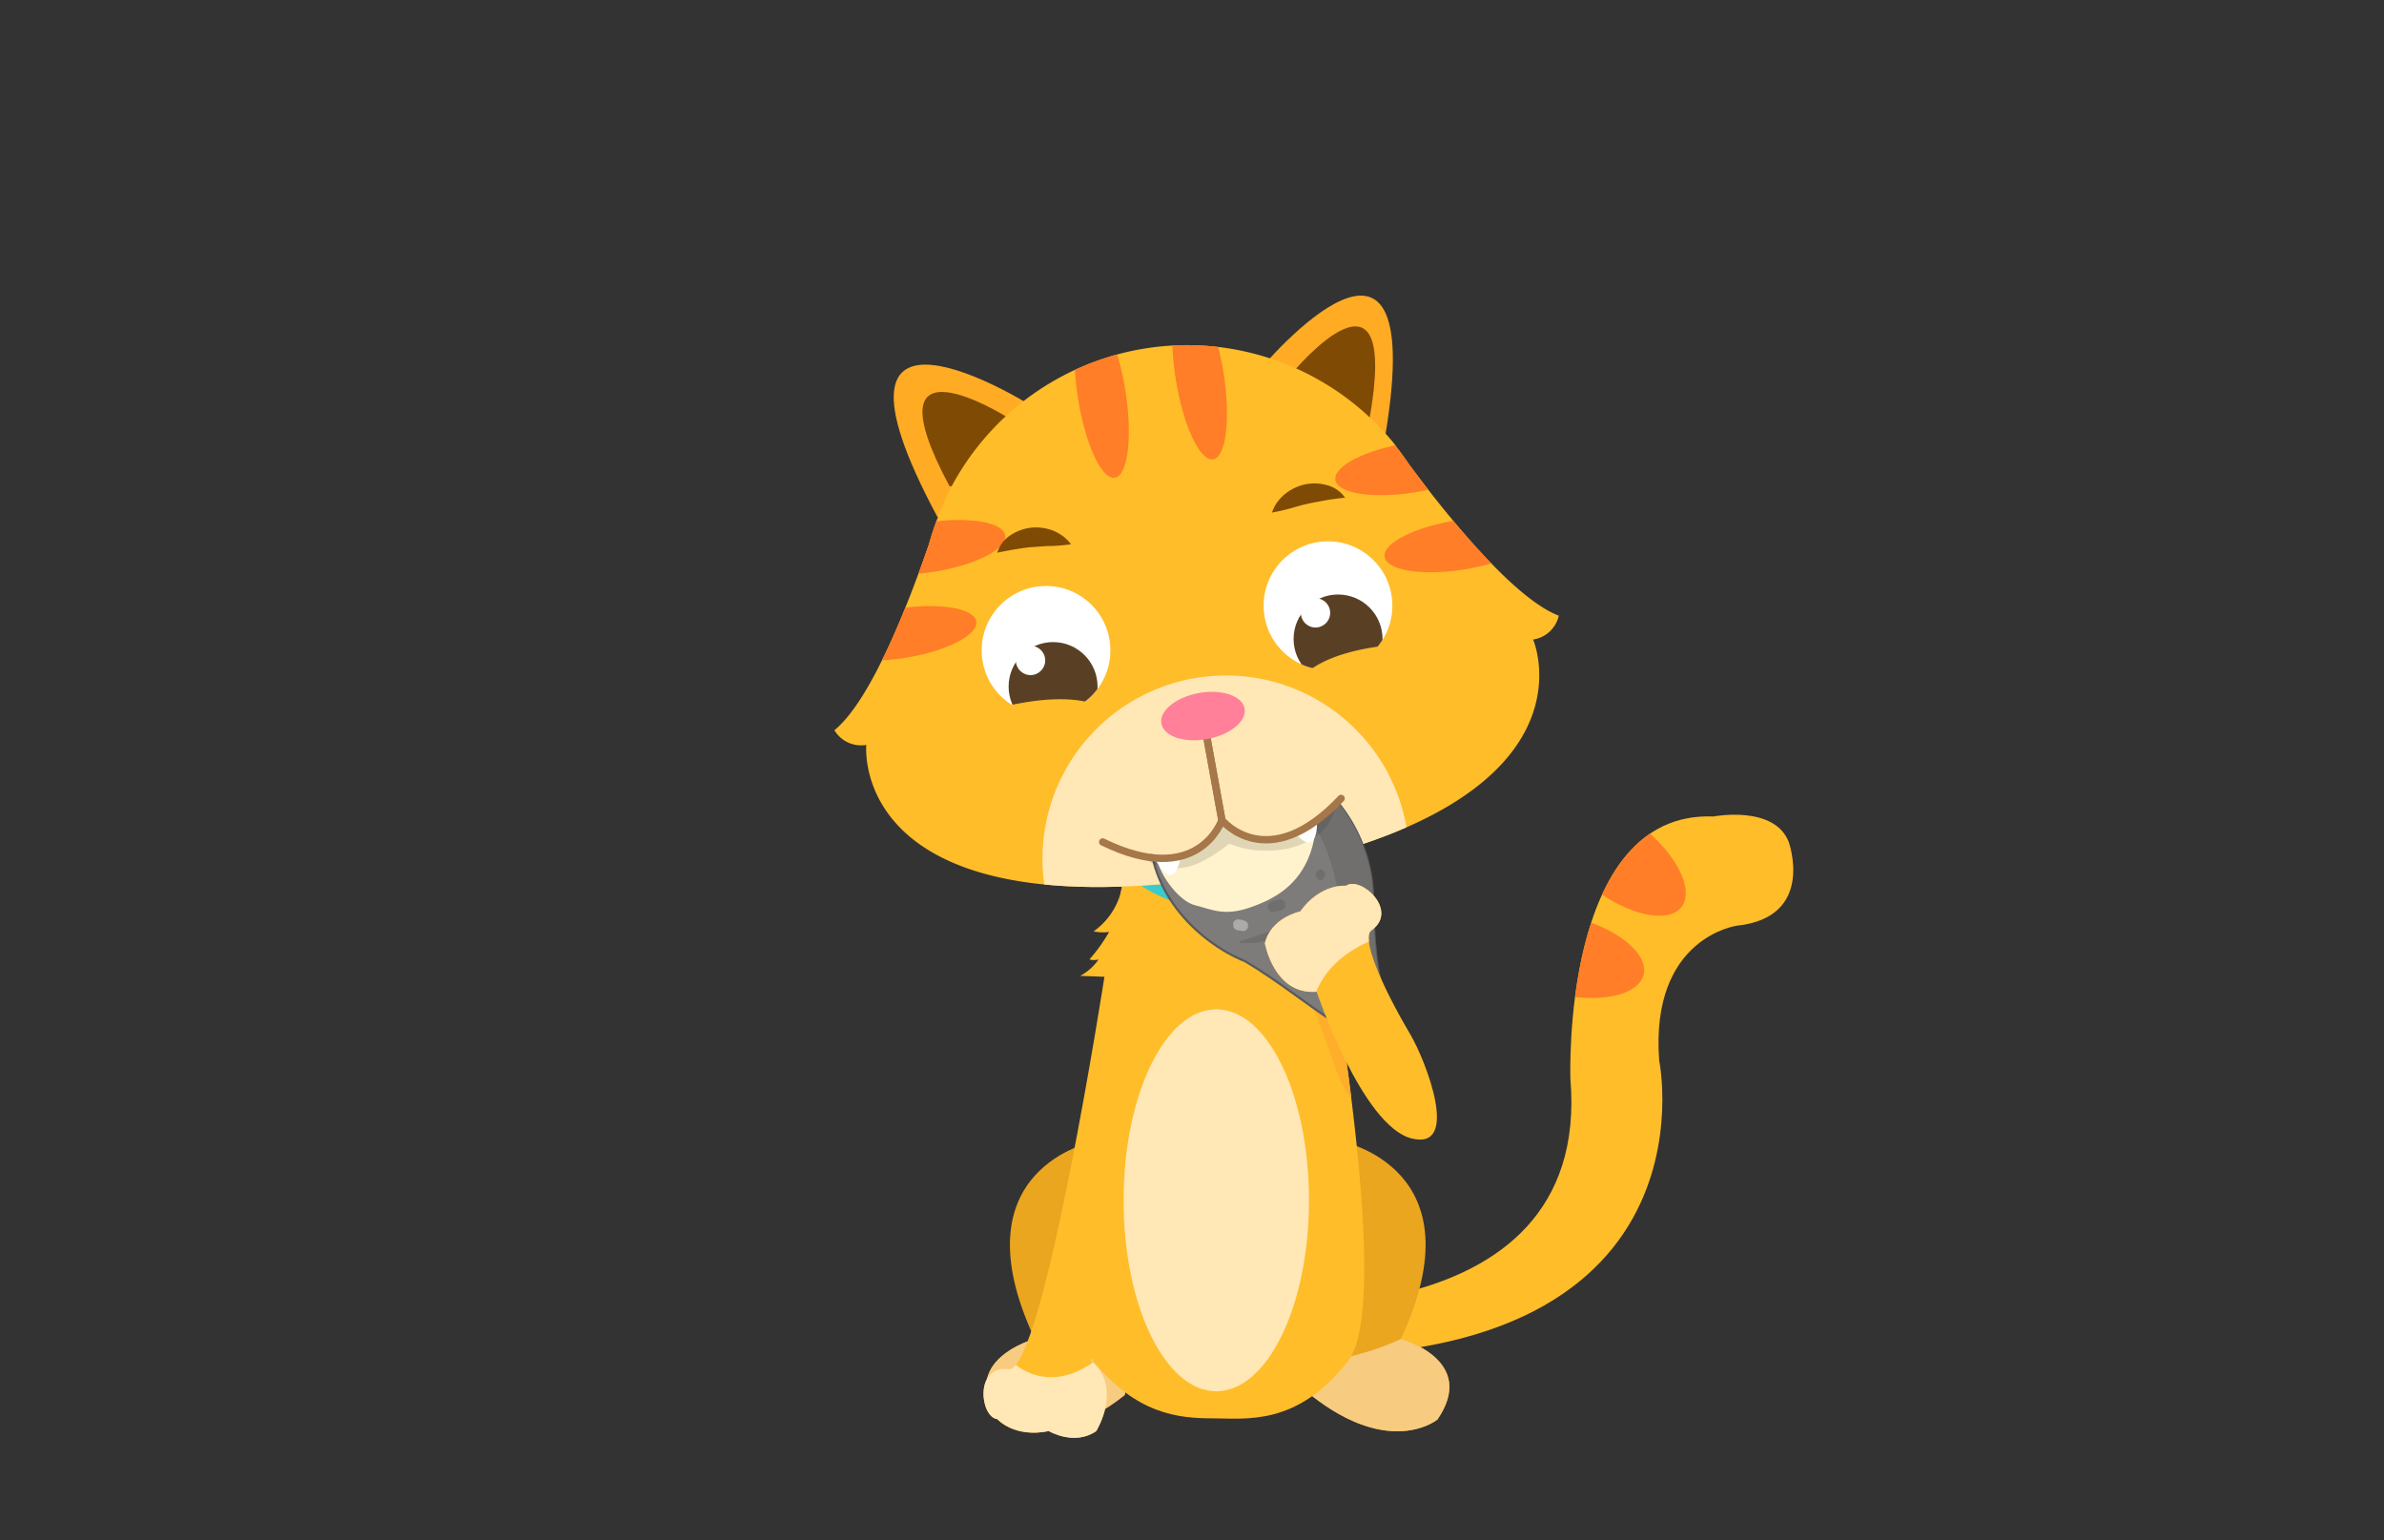 <svg id="Layer_1" data-name="Layer 1" xmlns="http://www.w3.org/2000/svg" xmlns:xlink="http://www.w3.org/1999/xlink" viewBox="0 0 260 168"><rect x="0" y="0" width="260" height="168" fill="#333333" stroke="none"/><defs><style>.cls-1{fill:#ffbd29;}.cls-2{fill:#eaa61f;}.cls-3{fill:#fff;}.cls-28,.cls-4{fill:none;}.cls-5{clip-path:url(#clip-path);}.cls-6{fill:#ff7e27;}.cls-7{clip-path:url(#clip-path-2);}.cls-8{fill:#f7cc81;}.cls-9{clip-path:url(#clip-path-3);}.cls-10{clip-path:url(#clip-path-4);}.cls-11{fill:#ffe7b6;}.cls-12{fill:#ffae2c;}.cls-13{fill:#3acccc;}.cls-14{clip-path:url(#clip-path-5);}.cls-15{fill:#ffab24;}.cls-16{fill:#7f4a03;}.cls-17{clip-path:url(#clip-path-6);}.cls-18{clip-path:url(#clip-path-7);}.cls-19{fill:#594025;}.cls-20{clip-path:url(#clip-path-8);}.cls-21{clip-path:url(#clip-path-9);}.cls-22{fill:#7e7c7b;stroke:#58595b;stroke-miterlimit:10;stroke-width:0.24px;}.cls-23{clip-path:url(#clip-path-10);}.cls-24{fill:#706f6e;}.cls-25{fill:#fff3ce;}.cls-26{fill:#adaba9;}.cls-27{fill:#231f20;opacity:0.14;}.cls-28{stroke:#a57749;stroke-linecap:round;stroke-linejoin:round;stroke-width:0.8px;}.cls-29{fill:#ff8098;}.cls-30{clip-path:url(#clip-path-11);}</style><clipPath id="clip-path"><path class="cls-1" d="M134.39,142.21s39.3,4.52,36.88-24.52c0,0-1.07-29.31,15.6-28.64,0,0,6.59-1.28,8.2,2.75,0,0,3,8.24-5.64,9.16,0,0-9.48,1.25-8.48,14.7,0,0,7.32,35.4-45.28,32"/></clipPath><clipPath id="clip-path-2"><path class="cls-2" d="M119.33,124.49s-15.22,2.91-6.48,21.54c0,0-8.47,2.27-4,8.79,0,0,5.09,4.22,13.8-2.66l3.71-15.34Z"/></clipPath><clipPath id="clip-path-3"><path class="cls-2" d="M146.29,124.49s15.22,2.91,6.48,21.54c0,0,8.47,2.27,4,8.79,0,0-5.09,4.22-13.8-2.66l-3.71-15.34Z"/></clipPath><clipPath id="clip-path-4"><path class="cls-1" d="M143.07,92.9l-10-.42-10,.42s-9.59,48.44-3.87,55.51c4.7,5.83,9.34,6.28,13,6.28s9.27.91,14.84-6.28S143.07,92.9,143.07,92.9Z"/></clipPath><clipPath id="clip-path-5"><path class="cls-1" d="M120.47,106.41s-6.73,43.37-10.47,42.91-3.13,5.23-1.23,5.46c0,0,1.83,2.08,5.61,1.3,0,0,2.79,1.66,5.18,0,0,0,3-4.88-.63-7.7,0,0,4.72-29.21,6-39.83"/></clipPath><clipPath id="clip-path-6"><path class="cls-1" d="M170,67.15c-5.21-2-13-12-16.35-16.54-.41-.61-.84-1.21-1.29-1.78l-.29-.42h0a29.11,29.11,0,0,0-49.76,7.86h0l0,.09a28,28,0,0,0-1,3C99.4,64.88,95.19,76.24,91,79.64a3.37,3.37,0,0,0,3.48,1.6s-2,19.87,37.42,14.62l0-.09c.7-.06,1.4-.13,2.1-.24s1.42-.26,2.12-.43v.09c39.07-7.15,31.08-25.44,31.08-25.44A3.37,3.37,0,0,0,170,67.15Z"/></clipPath><clipPath id="clip-path-7"><circle class="cls-3" cx="114.08" cy="70.93" r="7.02"/></clipPath><clipPath id="clip-path-8"><circle class="cls-3" cx="144.83" cy="66.06" r="7.02"/></clipPath><clipPath id="clip-path-9"><path class="cls-4" d="M133.34,89.31a4.52,4.52,0,0,0,3.27,2.16,8.8,8.8,0,0,0,3.84-.62,14.59,14.59,0,0,0,6.22-4.06,74.33,74.33,0,0,1,8.4,25.19,2.08,2.08,0,0,1-2,2.74l-3.57.92a19.28,19.28,0,0,1-3.51.69,19.5,19.5,0,0,1-5.67-.73,7.49,7.49,0,0,1-2.63-1,7.57,7.57,0,0,1-1.87-2.11q-5.6-8.13-11.39-16.1c-.74-1-2.51-5.39-.11-3.84a5.76,5.76,0,0,0,6.3-.11A6.29,6.29,0,0,0,133.34,89.31Z"/></clipPath><clipPath id="clip-path-10"><path class="cls-4" d="M145.57,111.5c.88.55,4,2.53,5.63,1.13s.05-1.81-.25-3.74-1.11-3.28-1.23-11.71c-.31-5.79-4.2-12.65-11.37-14.66-3.57-1.43-10.72-3.68-12.83,6.61-1,7.79,5.14,13.63,10.26,15.7C139.45,107,142.74,109.73,145.57,111.5Z"/></clipPath><clipPath id="clip-path-11"><path class="cls-1" d="M153.8,112.8c-3.41-5.77-5.29-10.58-4.24-11.32,3.08-2.18-1.2-6-2.76-4.87,0,0-2.75-.31-5,2.8,0,0-3.18.65-3.85,3.47,0,0,1,5.67,5.64,5.28,0,0,4.95,14.62,10.34,16S155.52,115.71,153.8,112.8Z"/></clipPath></defs><path class="cls-1" d="M134.39,142.21s39.3,4.52,36.88-24.52c0,0-1.07-29.31,15.6-28.64,0,0,6.59-1.28,8.2,2.75,0,0,3,8.24-5.64,9.16,0,0-9.48,1.25-8.48,14.7,0,0,7.32,35.4-45.28,32"/><g class="cls-5"><ellipse class="cls-6" cx="176.27" cy="93.42" rx="4.28" ry="9" transform="translate(-5.53 175.56) rotate(-52.24)"/><ellipse class="cls-6" cx="170.5" cy="104.17" rx="4.28" ry="9" transform="translate(29.14 245.38) rotate(-76.39)"/></g><path class="cls-2" d="M119.33,124.49s-15.22,2.91-6.48,21.54c0,0-8.47,2.27-4,8.79,0,0,5.09,4.22,13.8-2.66l3.71-15.34Z"/><g class="cls-7"><path class="cls-8" d="M110.42,144.31s12.37,9,22.38-1.17c0,0,1.76,23.78,0,24.24S97,167.15,95.27,164.7s-2-8.16,0-10.6,4.66-6.65,6.3-7.58,1.74-1.4,1.74-1.4"/></g><path class="cls-2" d="M146.29,124.49s15.22,2.91,6.48,21.54c0,0,8.47,2.27,4,8.79,0,0-5.09,4.22-13.8-2.66l-3.71-15.34Z"/><g class="cls-9"><path class="cls-8" d="M139.09,148.91c.14-.28,9.35.61,17.37-5s-.47-.15-.47-.15,27.38,11.53,17.59,15.61,8.2,8.27-20.49,5.36-33.27-2.8-32.09-4.89a13.06,13.06,0,0,0,1.42-3.16Z"/></g><path class="cls-1" d="M143.07,92.9l-10-.42-10,.42s-9.59,48.44-3.87,55.51c4.7,5.83,9.34,6.28,13,6.28s9.27.91,14.84-6.28S143.07,92.9,143.07,92.9Z"/><g class="cls-10"><ellipse class="cls-11" cx="132.65" cy="130.91" rx="10.11" ry="20.83"/><path class="cls-12" d="M142.76,104.11a3.39,3.39,0,0,0-.65,1.23,4.14,4.14,0,0,0,.37,2.41l3.08,8.45a13.81,13.81,0,0,0,1.48,3.19,7,7,0,0,0,4.72,2.91,3.37,3.37,0,0,0,1.64-.12,2.94,2.94,0,0,0,1-.64,7.07,7.07,0,0,0,1.7-5.47,22,22,0,0,0-2.22-8.07c-.7-1.54-1.51-3-2.3-4.55-.42-.8-1-2.87-2-3.15s-2.88.68-3.75,1.18A9.88,9.88,0,0,0,142.76,104.11Z"/></g><path class="cls-13" d="M121,93.79s10.91,12.29,24.24,0l-21.92-3.94"/><path class="cls-1" d="M122.5,95.41a7.65,7.65,0,0,1-3.23,6.17,4.79,4.79,0,0,0,1.69.06,17.64,17.64,0,0,1-2.15,3,1.79,1.79,0,0,0,1,0,5.7,5.7,0,0,1-2,1.79l3.61.14a1.87,1.87,0,0,0,.91-.12,1.7,1.7,0,0,0,.64-1.77,35.08,35.08,0,0,0-.7-4.67c-.07-.29.23-.72.29-1s-.63-.72-.42-1.06a1.15,1.15,0,0,0,.17-1.15"/><path class="cls-1" d="M143.52,95.41a7.69,7.69,0,0,0,3.24,6.17,4.8,4.8,0,0,1-1.69.06,16.62,16.62,0,0,0,2.15,3,1.79,1.79,0,0,1-1,0,5.7,5.7,0,0,0,2,1.79l-3.61.14a1.87,1.87,0,0,1-.91-.12,1.7,1.7,0,0,1-.64-1.77,33.52,33.52,0,0,1,.7-4.67c.07-.29-.23-.72-.29-1s.63-.72.42-1.06a1.15,1.15,0,0,1-.17-1.15"/><path class="cls-1" d="M120.47,106.41s-6.73,43.37-10.47,42.91-3.13,5.23-1.23,5.46c0,0,1.83,2.08,5.61,1.3,0,0,2.79,1.66,5.18,0,0,0,3-4.88-.63-7.7,0,0,4.72-29.21,6-39.83"/><g class="cls-14"><path class="cls-11" d="M109.13,147.2s4.75,7.1,12.32-.52c0,0,4.44,24.76,2.81,24.68s-13.72.79-18.36-1.54-6.84-6.24-5.23-8-1.33-12.25-1.33-12.25Z"/></g><path class="cls-15" d="M112.29,44.14s-25-15.63-10.06,12.23c0,0,4.08,1.28,7.84-3.55C110.07,52.82,115.11,48.8,112.29,44.14Z"/><path class="cls-16" d="M109.77,45.46S94.32,35.78,103.54,53c0,0,2.53.79,4.86-2.2C108.4,50.84,111.52,48.35,109.77,45.46Z"/><path class="cls-15" d="M137.54,40.15s18.91-22.56,13.34,8.53c0,0-3.49,2.48-8.55-1C142.33,47.72,136.3,45.45,137.54,40.15Z"/><path class="cls-16" d="M141.08,40.51s11.71-14,8.26,5.28c0,0-2.16,1.54-5.3-.59C144,45.2,140.31,43.8,141.08,40.51Z"/><path class="cls-1" d="M170,67.15c-5.21-2-13-12-16.35-16.54-.41-.61-.84-1.21-1.29-1.78l-.29-.42h0a29.11,29.11,0,0,0-49.76,7.86h0l0,.09a28,28,0,0,0-1,3C99.4,64.88,95.19,76.24,91,79.64a3.37,3.37,0,0,0,3.48,1.6s-2,19.87,37.42,14.62l0-.09c.7-.06,1.4-.13,2.1-.24s1.42-.26,2.12-.43v.09c39.07-7.15,31.08-25.44,31.08-25.44A3.37,3.37,0,0,0,170,67.15Z"/><g class="cls-17"><circle class="cls-11" cx="133.69" cy="93.67" r="20"/><ellipse class="cls-6" cx="98.26" cy="69.07" rx="8.31" ry="2.71" transform="translate(-9.58 16.19) rotate(-8.98)"/><ellipse class="cls-6" cx="101.42" cy="59.68" rx="8.31" ry="2.71" transform="translate(-8.08 16.57) rotate(-8.98)"/><ellipse class="cls-6" cx="159.22" cy="59.43" rx="8.31" ry="2.71" transform="translate(-7.33 25.59) rotate(-8.98)"/><ellipse class="cls-6" cx="153.32" cy="51.48" rx="8.31" ry="2.71" transform="matrix(0.99, -0.16, 0.16, 0.99, -6.16, 24.58)"/><ellipse class="cls-6" cx="120.15" cy="43.02" rx="2.62" ry="9.19" transform="translate(-5.24 19.29) rotate(-8.98)"/><ellipse class="cls-6" cx="130.38" cy="41.4" rx="2.62" ry="9.19" transform="matrix(0.99, -0.16, 0.16, 0.99, -4.87, 20.87)"/></g><circle class="cls-3" cx="114.08" cy="70.93" r="7.02"/><g class="cls-18"><circle class="cls-19" cx="114.85" cy="74.88" r="4.85"/><circle class="cls-19" cx="114.85" cy="74.88" r="3.19"/><circle class="cls-3" cx="112.39" cy="72.03" r="1.6"/></g><circle class="cls-3" cx="144.83" cy="66.06" r="7.02"/><g class="cls-20"><circle class="cls-19" cx="145.93" cy="69.69" r="4.85"/><circle class="cls-19" cx="145.93" cy="69.69" r="3.19"/><circle class="cls-3" cx="143.47" cy="66.84" r="1.6"/></g><path class="cls-1" d="M120,77.1s-3.62-2.49-14.57,1.12c0,0,4.75,1.51,5.15,1.45s8.92-1.31,9.06-1.44A4.5,4.5,0,0,0,120,77.1Z"/><path class="cls-1" d="M142.36,73.56s2.68-3.48,14.21-3.43c0,0-4,2.9-4.45,3s-8.89,1.51-9.07,1.43A5.09,5.09,0,0,1,142.36,73.56Z"/><path class="cls-16" d="M108.76,60.28a3.53,3.53,0,0,1,1.48-1.93,5.12,5.12,0,0,1,2.32-.81,5.37,5.37,0,0,1,2.39.37,5.88,5.88,0,0,1,1,.58,5.06,5.06,0,0,1,.86.87,19.2,19.2,0,0,1-2.22.19c-.66,0-1.28.08-1.89.11s-1.21.13-1.85.23S109.58,60.11,108.76,60.28Z"/><path class="cls-16" d="M146.69,54.28c-.83.09-1.49.17-2.14.29s-1.23.22-1.83.35-1.19.29-1.83.48a20.19,20.19,0,0,1-2.17.5,4.65,4.65,0,0,1,.55-1.09,5.19,5.19,0,0,1,.81-.88,5.37,5.37,0,0,1,2.16-1.08,5,5,0,0,1,2.46.06A3.44,3.44,0,0,1,146.69,54.28Z"/><path class="cls-11" d="M120.31,91.57s4.58,2.89,8.08,1.59,3.58-1.57,4.55-3.45l.52-.08a5.08,5.08,0,0,0,4.5,1.79,11.6,11.6,0,0,0,8-4.35L142,83.39,126.61,85.9l-6.56,3.31Z"/><g class="cls-21"><path class="cls-22" d="M145.57,111.5c.88.55,4,2.53,5.63,1.13s.05-1.81-.25-3.74-1.11-3.28-1.23-11.71c-.31-5.79-4.2-12.65-11.37-14.66-3.57-1.43-10.72-3.68-12.83,6.61-1,7.79,5.14,13.63,10.26,15.7C139.45,107,142.74,109.73,145.57,111.5Z"/><g class="cls-23"><path class="cls-24" d="M150.38,110.59c-.68-1.45-1.62-2.78-2.3-4.23-1.31-2.8-1.61-5.94-2.16-9s-1.44-6.18-3.6-8.38-5-3.08-7.46-4.77a3.49,3.49,0,0,1-1.79-2.55,2.51,2.51,0,0,1,1.31-2.11,5.45,5.45,0,0,1,2.49-.64,16.75,16.75,0,0,1,8.76,2.12,32.87,32.87,0,0,1,7.22,5.54c3.66,3.57,7,8,7.17,13.11a14.64,14.64,0,0,1-1.72,7c-.62,1.21-1.67,2.14-2.31,3.32a12,12,0,0,1-2.27,3.59C151.35,115.75,151,111.92,150.38,110.59Z"/></g><path class="cls-25" d="M130.33,98.73c1.82.44,3.11,1.23,5.95.26s5.37-2.47,6.62-5.93.29-7.07-2.14-8.71-7.82-4.17-10.53-2.06-4.62,5.46-4.13,11.16C126.54,95.65,128.69,98.33,130.33,98.73Z"/><path class="cls-24" d="M142.72,100.06c-1.38,1.13-4.3,3.11-7.42,2.78a.11.11,0,0,1,0-.21,60.35,60.35,0,0,0,7.33-2.74A.1.1,0,0,1,142.72,100.06Z"/><path class="cls-24" d="M146.3,104.52a8,8,0,0,1-6.24,2.15.08.08,0,0,1,0-.16,41.93,41.93,0,0,0,6.15-2.13A.09.09,0,0,1,146.3,104.52Z"/><path class="cls-24" d="M147.43,109l-.3.07a.56.56,0,0,0-.2.11.41.41,0,0,0-.15.17.36.36,0,0,0-.07.22.39.39,0,0,0,0,.24l.06.14a.56.56,0,0,0,.21.22l.14.06a.58.58,0,0,0,.32,0l.3-.08a.35.35,0,0,0,.2-.1.52.52,0,0,0,.16-.17.44.44,0,0,0,.07-.22.49.49,0,0,0,0-.24l-.06-.15a.63.63,0,0,0-.22-.21l-.14-.06a.58.58,0,0,0-.32,0Z"/><path class="cls-24" d="M144.64,101.15a.6.6,0,0,0,0-1.2.6.6,0,0,0,0,1.2Z"/><path class="cls-24" d="M144,96a.6.6,0,0,0,0-1.19A.6.6,0,0,0,144,96Z"/><path class="cls-26" d="M142.3,103.09l-.46.12a.27.27,0,0,0-.14.07.43.43,0,0,0-.11.12.38.38,0,0,0-.05.15.33.33,0,0,0,0,.17.47.47,0,0,0,.19.25l.1,0a.41.41,0,0,0,.22,0l.46-.12a.37.37,0,0,0,.14-.07.43.43,0,0,0,.11-.12.28.28,0,0,0,0-.15.33.33,0,0,0,0-.17.48.48,0,0,0-.19-.25l-.1,0a.41.41,0,0,0-.22,0Z"/><path class="cls-24" d="M139.43,98.11l-.74.19a.56.56,0,0,0-.2.11.44.44,0,0,0-.16.17.57.57,0,0,0-.07.22.65.65,0,0,0,0,.24.6.6,0,0,0,.74.42l.74-.19a.53.53,0,0,0,.21-.11.5.5,0,0,0,.15-.17.44.44,0,0,0,.07-.22.39.39,0,0,0,0-.24.59.59,0,0,0-.74-.42Z"/><path class="cls-24" d="M146.16,107.41l-.22-.26a.44.44,0,0,0-.19-.12.4.4,0,0,0-.24,0,.39.39,0,0,0-.23,0,.44.44,0,0,0-.19.12l-.09.12a.58.58,0,0,0-.08.31l0,.16a.61.61,0,0,0,.15.26l.23.26a.39.39,0,0,0,.19.12.55.55,0,0,0,.46,0,.35.35,0,0,0,.19-.12l.1-.12a.68.68,0,0,0,.08-.31l0-.16a.54.54,0,0,0-.16-.26Z"/><path class="cls-26" d="M135.48,100.33l-.42-.06a.5.5,0,0,0-.24.06.44.44,0,0,0-.19.12.39.39,0,0,0-.12.19.37.37,0,0,0,0,.23l0,.16a.65.65,0,0,0,.15.27l.12.09a.58.58,0,0,0,.31.08l.42.06a.64.64,0,0,0,.24,0,.59.59,0,0,0,.19-.13.39.39,0,0,0,.12-.19.37.37,0,0,0,.05-.23l0-.16a.72.72,0,0,0-.15-.27l-.12-.09a.68.68,0,0,0-.31-.08Z"/></g><path class="cls-27" d="M127.4,94.7A6.64,6.64,0,0,0,131,94a16,16,0,0,0,3.06-2,9.78,9.78,0,0,0,4.28.77,9.66,9.66,0,0,0,4.6-1.15,5.52,5.52,0,0,0,2.74-3.74c-1.53.81-2.74,2-4.27,2.85a9.65,9.65,0,0,1-2.83,1c-1.69.18-3.59-1.1-4.65-2.09a.63.63,0,0,0-.57-.08,1,1,0,0,0-.35.23c-.82.7-1.07,1.69-1.81,2.49-.34.37-1.21.51-1.62.81-1.39,1-3,.67-4.58.6A4.64,4.64,0,0,0,127.4,94.7Z"/><path class="cls-3" d="M126,93.72s1.9,4,2.77-.25Z"/><path class="cls-3" d="M143.64,89.59s.16,4.38-2.57,1.07Z"/><path class="cls-28" d="M131.33,78.81l1.93,10.64s-2.55,7.5-13,2.38"/><path class="cls-28" d="M131.33,78.81l1.93,10.64s5,6.13,13-2.37"/><ellipse class="cls-29" cx="131.2" cy="78.09" rx="4.61" ry="2.55" transform="translate(-11.86 24.75) rotate(-10.31)"/><path class="cls-1" d="M153.8,112.8c-3.41-5.77-5.29-10.58-4.24-11.32,3.08-2.18-1.2-6-2.76-4.87,0,0-2.75-.31-5,2.8,0,0-3.18.65-3.85,3.47,0,0,1,5.67,5.64,5.28,0,0,4.95,14.62,10.34,16S155.52,115.71,153.8,112.8Z"/><g class="cls-30"><path class="cls-11" d="M143.22,109.4s.52-5.18,8.12-7.45l-2.06-13.73A19.41,19.41,0,0,0,141,92.15c-3.68,3.13-5.38,3.26-6.8,6.72s-2.73,5.39-1.62,6.51S143.22,109.4,143.22,109.4Z"/></g></svg>